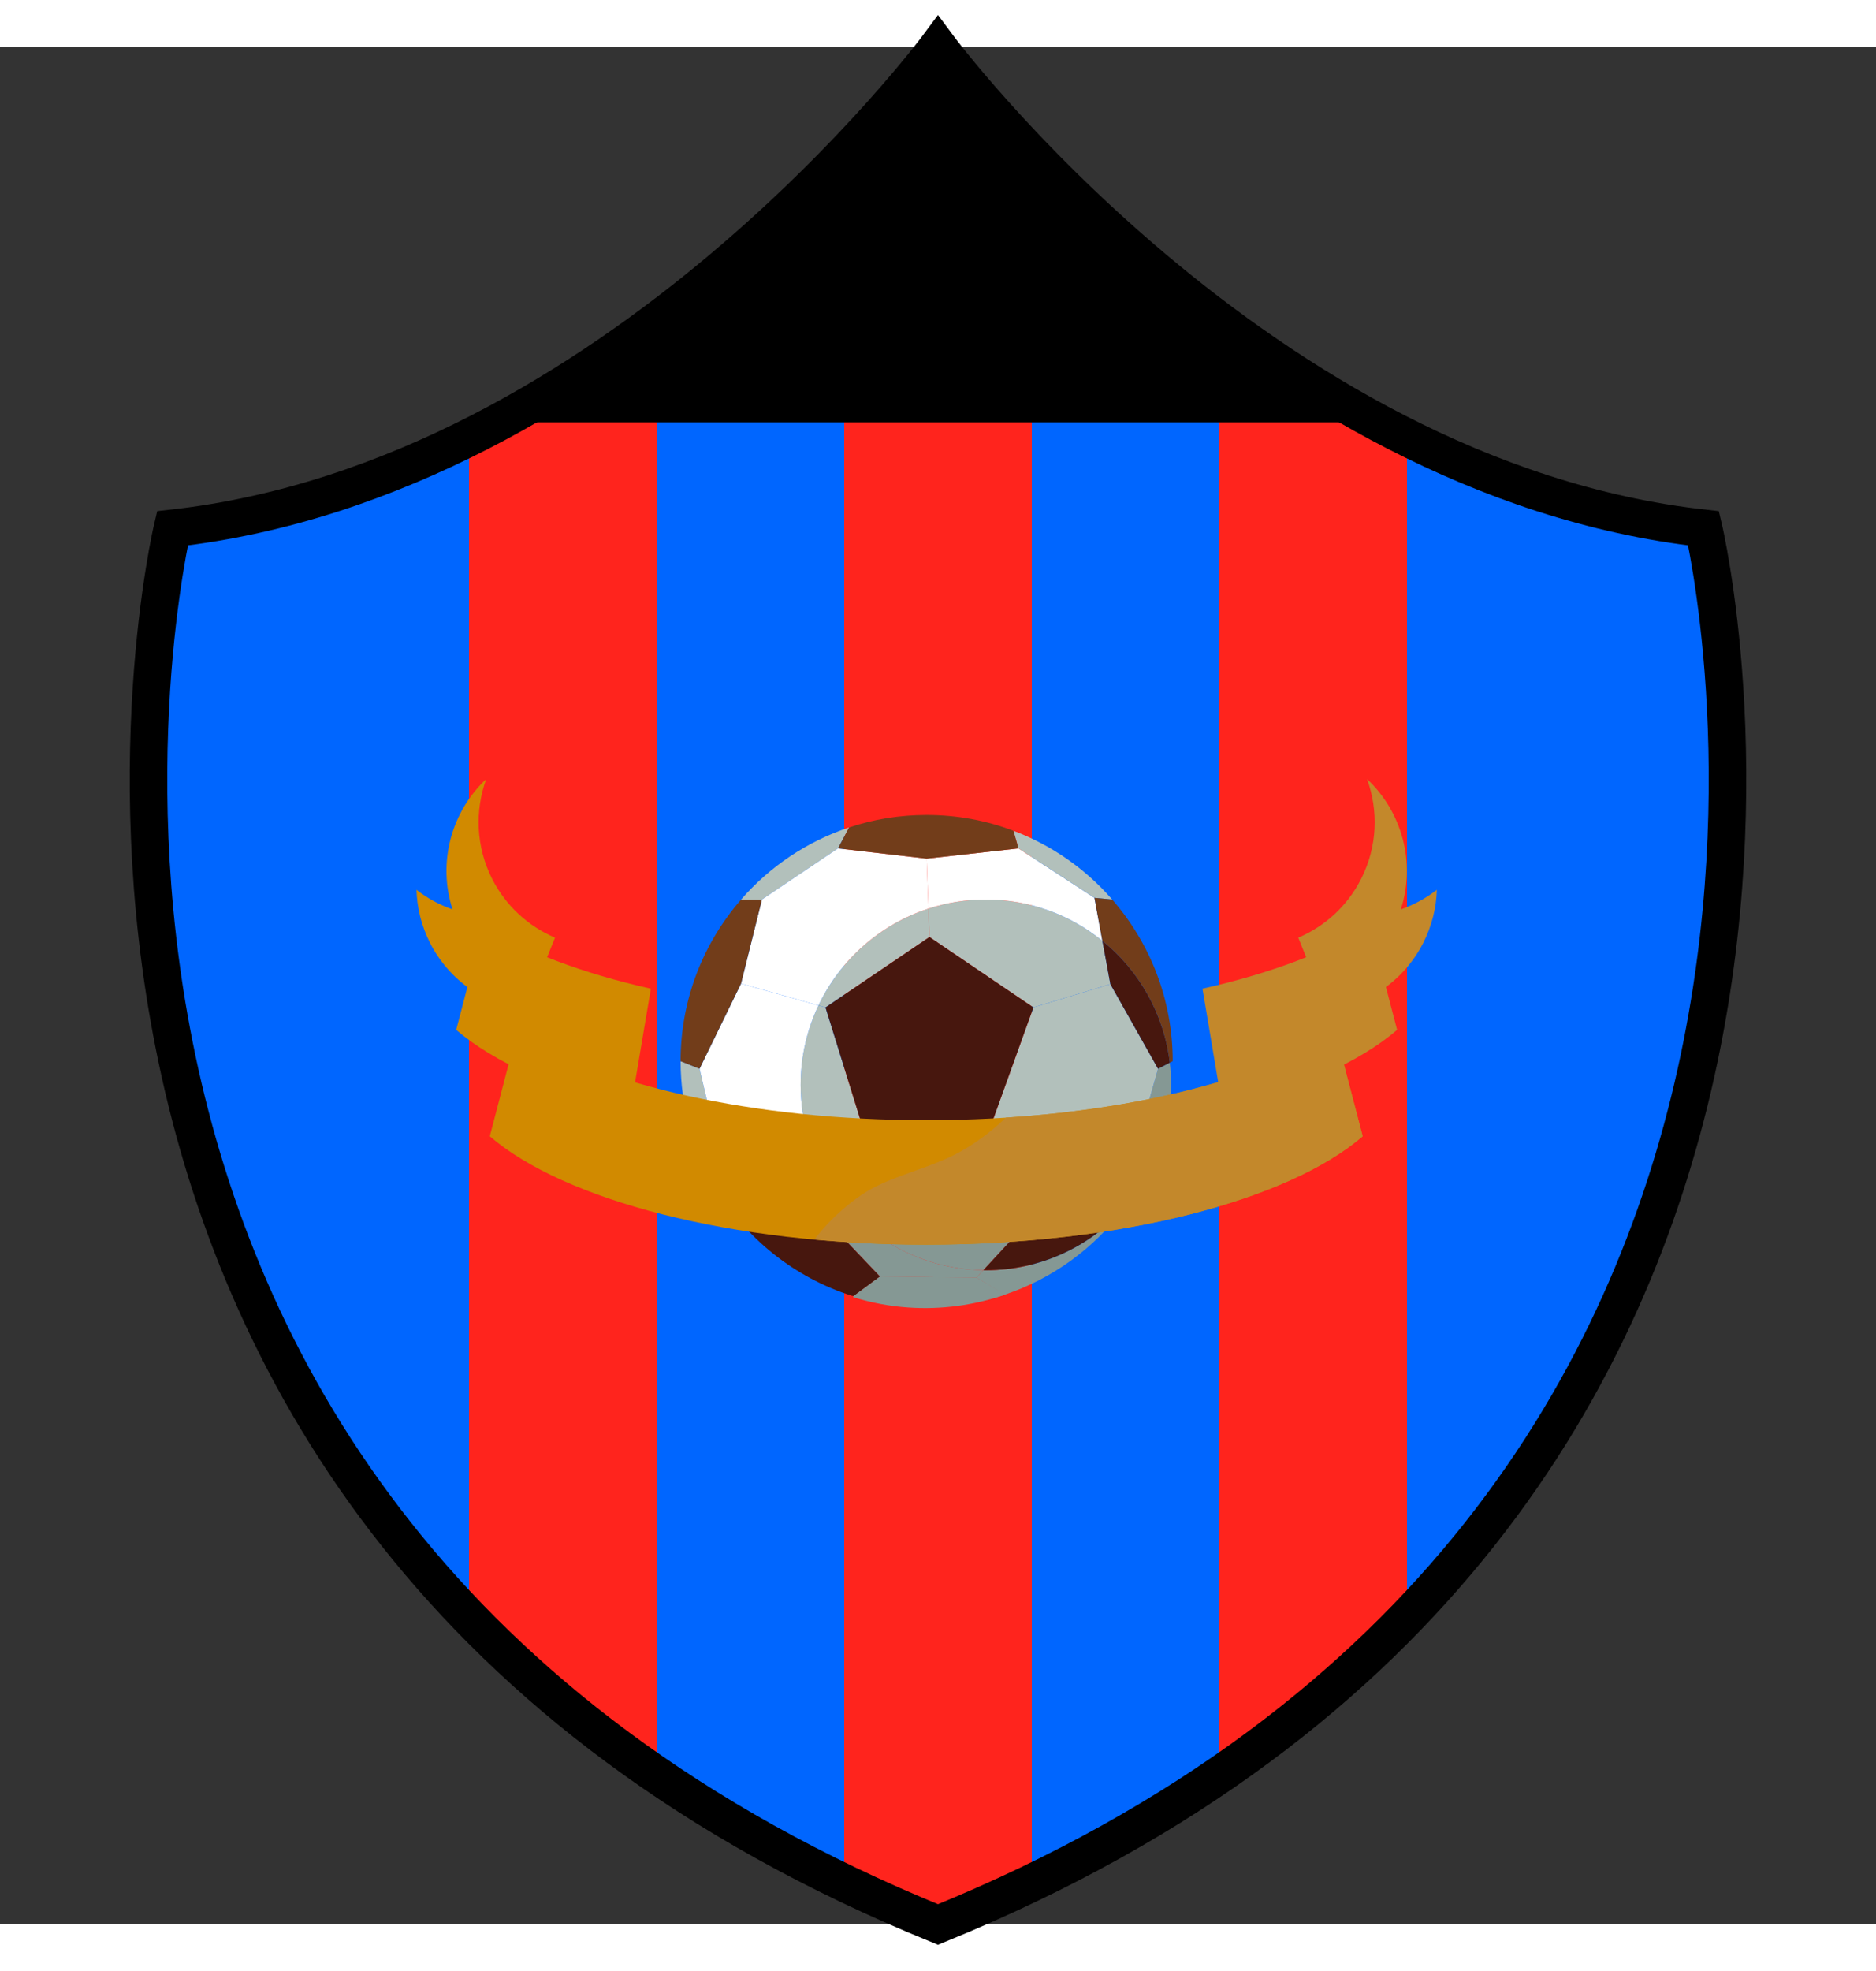 <svg width="500px" height="525px" viewBox="0 0 500 500" xmlns="http://www.w3.org/2000/svg" preserveAspectRatio="xMidYMid meet">

    <rect x="0" y="0" width="500" height="500" fill="#333333" stroke="none"/>

    <defs>
        <clipPath id="formato"><path d="M454.05,128.223C335.565,115.063,249.995-0.117,249.995-0.117s-85.55,115.18-204.04,128.34 c0,0-62.53,263.285,204.04,371.896C516.565,391.508,454.05,128.223,454.05,128.223z"/></clipPath>
    </defs>

    <g id="fundo" fill="#0066ff" x="0"><path d="M454.05,128.223C335.565,115.063,249.995-0.117,249.995-0.117s-85.55,115.18-204.04,128.34 c0,0-62.53,263.285,204.04,371.896C516.565,391.508,454.05,128.223,454.05,128.223z"/></g>

    <g id="estampa1" fill="#ff241d" x="0" clip-path="url(#formato)"><g><rect x="125" width="50" height="100%"/><rect x="225" width="50" height="100%"/><rect x="325" width="50" height="100%"/></g><rect id="estampa2" width="500" height="100" fill="#000000"/></g>

    <g id="borda" fill="none" stroke="#000000" stroke-width="10" x="0"><path d="M454.05,128.223C335.565,115.063,249.995-0.117,249.995-0.117s-85.55,115.18-204.04,128.34 c0,0-62.53,263.285,204.04,371.896C516.565,391.508,454.05,128.223,454.05,128.223z"/></g>

    <g id="adorno" transform="scale(3) translate(37, 65)">
    <path id="svg_2" d="m49.749,44.276l2.517,1.508c-0.332,0.115 -0.673,0.217 -1.016,0.312c-0.197,-0.131 -0.434,-0.209 -0.692,-0.209c-0.322,0 -0.627,0.133 -0.847,0.332c-0.221,-0.199 -0.518,-0.332 -0.845,-0.332c-0.329,0 -0.625,0.133 -0.852,0.332c-0.219,-0.199 -0.514,-0.332 -0.845,-0.332c-0.33,0 -0.627,0.133 -0.845,0.332c-0.228,-0.199 -0.522,-0.332 -0.854,-0.332c-0.324,0 -0.622,0.133 -0.845,0.332c-0.227,-0.199 -0.522,-0.332 -0.845,-0.332c-0.331,0 -0.627,0.133 -0.852,0.332c-0.22,-0.199 -0.516,-0.332 -0.847,-0.332c-0.329,0 -0.627,0.133 -0.847,0.332c-0.226,-0.199 -0.521,-0.332 -0.85,-0.332c-0.291,0 -0.557,0.1 -0.768,0.27c-0.086,-0.02 -0.17,-0.045 -0.252,-0.062c-0.15,-0.107 -0.327,-0.174 -0.518,-0.195l2.329,-1.723l8.574,0.099z" fill="#859894"/>
    <path id="svg_3" d="m67.044,27.159c0,0.141 -0.002,0.277 -0.005,0.413c0,0.005 0,0.009 0,0.009c-0.354,3.043 -1.326,5.891 -2.793,8.425l-0.686,-2.113l2.32,-8.166l1.045,-0.543c0.08,0.649 0.119,1.307 0.119,1.975z" fill="#859894"/>
    <polygon id="svg_4" points="61.646,18.212 65.881,25.726 63.561,33.892 55.998,37.518 50.957,30.983 54.809,20.282 " fill="#B2C0BB"/>
    <path id="svg_5" d="m50.957,30.983l5.041,6.535l-5.636,6.092c-5.899,-0.074 -11.05,-3.258 -13.889,-7.986l3.188,-4.642h11.296l0,0.001z" fill="#859894"/>
    <path id="svg_6" d="m36.338,20.282l-0.627,-0.179c1.928,-4.051 5.459,-7.191 9.77,-8.597l0.095,2.521l-9.238,6.255z" fill="#B2C0BB"/>
    <path id="svg_7" d="m25.147,25.726l1.93,8.166l-0.538,2.341c-1.95,-3.268 -3.074,-7.094 -3.074,-11.181l1.682,0.674z" fill="#B2C0BB"/>
    <path id="svg_8" d="m36.338,20.282l3.324,10.701l-3.188,4.642c-1.491,-2.474 -2.346,-5.368 -2.346,-8.466c0,-2.525 0.57,-4.918 1.583,-7.056l0.627,0.179z" fill="#B2C0BB"/>
    <path id="svg_9" d="m49.749,44.276l-8.57,-0.1l-6.149,-6.455l1.444,-2.098c2.839,4.728 7.989,7.912 13.889,7.986l-0.614,0.667z" fill="#859894"/>
    <path id="svg_10" d="m38.44,4.298l-0.992,1.862l-6.756,4.54h-1.851c2.542,-2.921 5.846,-5.157 9.599,-6.402z" fill="#B2C0BB"/>
    <path id="svg_11" d="m36.474,35.625l-1.444,2.098l-7.952,-3.83l-1.93,-8.166l3.688,-7.565l6.876,1.942c-1.013,2.138 -1.583,4.53 -1.583,7.056c-0.001,3.096 0.853,5.991 2.345,8.465z" fill="#FFFFFF"/>
    <path id="svg_12" d="m60.936,14.366l0.711,3.846l-6.838,2.07l-9.233,-6.255l-0.095,-2.521c1.609,-0.526 3.324,-0.806 5.106,-0.806c3.922,0 7.523,1.369 10.349,3.666z" fill="#B2C0BB"/>
    <path id="svg_13" d="m45.323,7.071l0.157,4.435c-4.311,1.406 -7.842,4.546 -9.77,8.597l-6.876,-1.942l1.857,-7.461l6.756,-4.54l7.876,0.911z" fill="#FFFFFF"/>
    <path id="svg_14" d="m60.231,10.55l0.704,3.816c-2.825,-2.297 -6.427,-3.666 -10.349,-3.666c-1.782,0 -3.497,0.28 -5.106,0.806l-0.157,-4.435l8.159,-0.911l6.749,4.39z" fill="#FFFFFF"/>
    <path id="svg_15" d="m61.808,10.7l-1.576,-0.15l-6.749,-4.39l-0.45,-1.565c3.415,1.285 6.422,3.4 8.775,6.105z" fill="#B2C0BB"/>
    <path id="svg_16" d="m50.587,43.616c4.844,0 9.204,-2.092 12.211,-5.426c-2.63,3.495 -6.295,6.176 -10.532,7.594l-2.517,-1.508l0.613,-0.666c0.074,0.006 0.151,0.006 0.225,0.006z" fill="#859894"/>
    <path id="svg_17" d="m63.561,33.892l0.686,2.113c-0.438,0.754 -0.922,1.49 -1.448,2.185c-3.007,3.334 -7.367,5.426 -12.211,5.426c-0.074,0 -0.151,0 -0.225,-0.006l5.636,-6.092l7.562,-3.626z" fill="#47170E"/>
    <path id="svg_18" d="m66.926,25.183l-1.045,0.543l-4.234,-7.515l-0.711,-3.846c3.247,2.629 5.467,6.462 5.99,10.818z" fill="#47170E"/>
    <path id="svg_19" d="m67.185,25.052l-0.259,0.131c-0.522,-4.356 -2.743,-8.189 -5.99,-10.817l-0.704,-3.816l1.576,0.15c3.349,3.839 5.377,8.855 5.377,14.352" fill="#723D1A"/>
    <polygon id="svg_20" points="54.809,20.282 50.957,30.983 39.662,30.983 36.338,20.282 45.575,14.027 " fill="#47170E"/>
    <path id="svg_21" d="m53.033,4.595l0.449,1.565l-8.159,0.911l-7.875,-0.911l0.992,-1.862c2.162,-0.719 4.479,-1.105 6.883,-1.105c2.719,0 5.317,0.492 7.71,1.402z" fill="#723D1A"/>
    <path id="svg_22" d="m30.692,10.7l-1.857,7.461l-3.688,7.565l-1.683,-0.674c0,-5.497 2.032,-10.514 5.377,-14.353h1.851l0,0.001z" fill="#723D1A"/>
    <path id="svg_23" d="m35.029,37.722l6.149,6.455l-2.329,1.723c-0.051,-0.006 -0.101,-0.012 -0.152,-0.012h-0.002c-5.137,-1.629 -9.447,-5.109 -12.156,-9.655l0.538,-2.341l7.952,3.83z" fill="#47170E"/>
    <path id="svg_24" d="m49.749,44.276l-8.57,-0.1l-2.366,1.75l-0.014,0.082c1.595,0.486 3.231,0.807 4.883,0.916l-0.005,0.008l0.01,-0.008c2.911,0.203 5.85,-0.188 8.634,-1.15l-2.572,-1.498z" fill="#859894"/>
    <path id="svg_25" d="m84.063,31.72l-2.425,-9.273c-7.41,4.698 -20.917,7.846 -36.35,7.846s-28.939,-3.147 -36.352,-7.846l-2.423,9.273c6.583,5.666 21.464,9.623 38.774,9.623c17.311,0 32.193,-3.957 38.776,-9.623z" fill="#D18A00"/>
    <path id="svg_26" d="m20.823,18.615c-6.104,-1.369 -11.227,-3.308 -14.874,-5.617l-2.42,9.274c3.312,2.855 8.729,5.269 15.5,6.972l1.794,-10.629z" fill="#D18A00"/>
    <path id="svg_27" d="m12.308,14.084c-2.334,-0.992 -4.346,-2.776 -5.586,-5.218c-1.449,-2.868 -1.544,-6.066 -0.521,-8.866c-3.122,2.918 -4.339,7.437 -2.997,11.576c-1.146,-0.401 -2.236,-0.984 -3.204,-1.74c0.048,1.585 0.436,3.189 1.196,4.698c1.73,3.412 4.976,5.556 8.505,6.017l2.607,-6.467z" fill="#D18A00"/>
    <path id="svg_28" d="m69.83,18.615c6.098,-1.369 11.221,-3.308 14.867,-5.617l2.425,9.274c-3.311,2.855 -8.733,5.269 -15.505,6.972l-1.787,-10.629z" fill="#C3882B"/>
    <path id="svg_29" d="m78.339,14.084c2.335,-0.992 4.351,-2.776 5.584,-5.218c1.456,-2.868 1.547,-6.066 0.524,-8.866c3.12,2.918 4.342,7.437 3.002,11.576c1.143,-0.401 2.23,-0.984 3.202,-1.74c-0.046,1.585 -0.436,3.189 -1.201,4.698c-1.729,3.412 -4.976,5.556 -8.504,6.017l-2.607,-6.467z" fill="#C3882B"/>
    <path id="svg_30" d="m45.289,41.343c17.309,0 32.191,-3.957 38.774,-9.623l-2.425,-9.273c-6.252,3.964 -16.843,6.814 -29.265,7.614c-1.362,1.294 -2.861,2.43 -4.596,3.311c-2.349,1.189 -5.039,1.76 -7.357,3.014c-1.458,0.792 -3.57,2.5 -5.068,4.506c3.188,0.291 6.513,0.451 9.937,0.451z" fill="#C3882B"/>
</g>
</svg>
